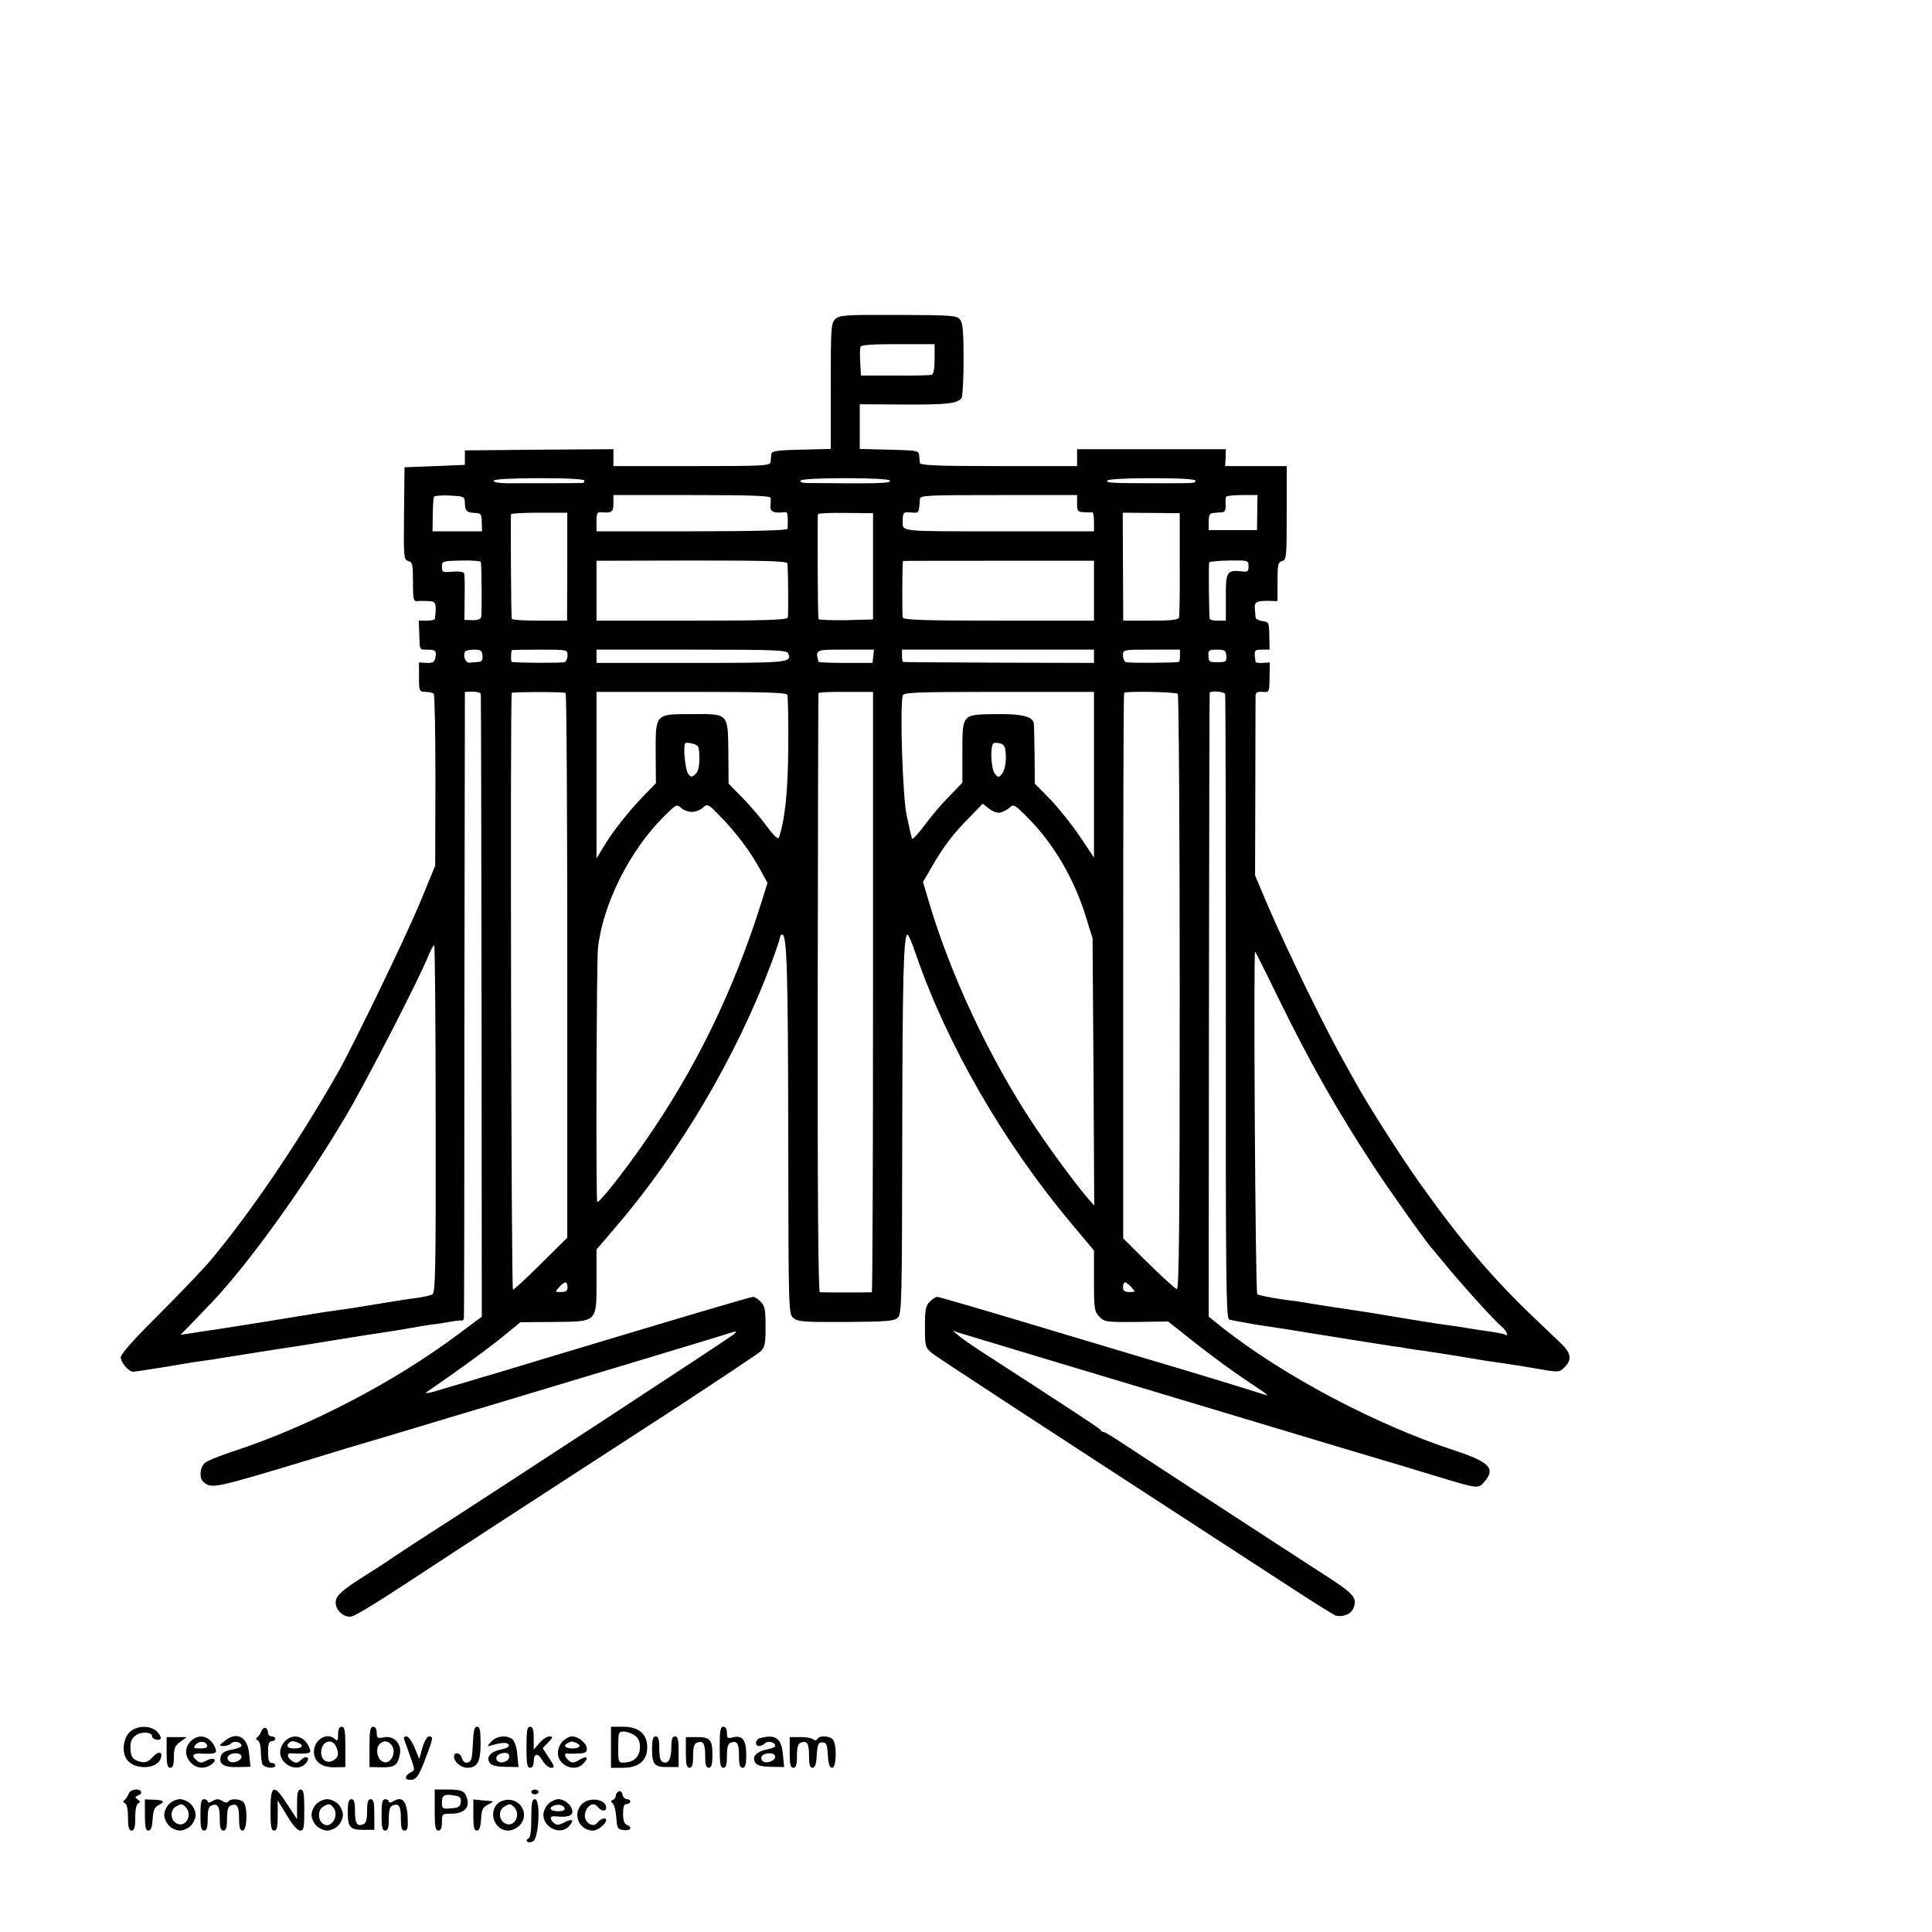 <?xml version="1.0" standalone="no"?>
<!DOCTYPE svg PUBLIC "-//W3C//DTD SVG 20010904//EN"
 "http://www.w3.org/TR/2001/REC-SVG-20010904/DTD/svg10.dtd">
<svg version="1.0" xmlns="http://www.w3.org/2000/svg"
 width="16pt" height="16pt" viewBox="0 0 16 16"
 preserveAspectRatio="xMidYMid meet">
<g transform="translate(0,16) scale(0.002,-0.002)"
fill="#000000" stroke="none">
<path d="M3458 6678 c-17 -17 -18 -39 -18 -278 l0 -259 -122 -3 c-101 -2 -123
-6 -124 -18 -1 -8 -2 -23 -3 -32 -1 -17 -24 -18 -326 -18 l-325 0 0 35 0 35
-307 -2 -308 -3 0 -30 0 -30 -125 -5 -125 -5 -2 -191 c-2 -183 -1 -192 18
-197 17 -5 19 -14 19 -87 0 -71 2 -81 18 -79 9 1 31 1 47 0 30 -1 33 -7 26
-73 -1 -5 -16 -8 -34 -8 l-33 0 2 -52 c2 -71 0 -68 32 -68 36 0 40 -5 35 -33
-4 -19 -11 -23 -37 -22 l-31 2 0 -61 c0 -58 1 -60 27 -61 14 0 30 -3 34 -8 4
-4 7 -166 7 -360 l-1 -352 -66 -160 c-64 -152 -270 -577 -336 -695 -168 -295
-364 -583 -529 -780 -35 -41 -133 -143 -217 -227 -98 -97 -154 -160 -154 -173
0 -22 33 -60 51 -60 7 0 64 9 128 19 64 11 136 23 161 26 25 3 57 8 72 11 15
2 101 16 190 30 184 28 181 28 303 48 87 14 131 21 205 32 19 3 58 9 85 14 28
5 68 12 90 15 22 2 58 8 80 12 22 4 43 6 48 5 4 -1 7 4 8 11 1 6 2 592 2 1302
l2 1290 33 1 c17 0 33 -5 33 -10 1 -6 2 -589 3 -1295 l1 -1283 -95 -71 c-267
-200 -616 -382 -935 -487 -55 -18 -108 -39 -117 -48 -21 -18 -24 -65 -5 -79
35 -28 38 -28 452 97 94 29 190 58 215 65 25 7 114 34 198 59 83 25 218 66
300 90 493 148 991 298 1017 307 26 8 28 8 15 -5 -12 -12 -962 -634 -1325
-867 -49 -32 -94 -62 -100 -66 -5 -5 -48 -32 -95 -62 -105 -66 -130 -88 -130
-117 0 -34 37 -65 68 -57 14 3 109 61 211 128 190 125 574 375 1139 741 174
114 327 216 340 227 19 18 22 30 22 104 0 70 -3 86 -20 103 -11 11 -25 20 -31
20 -11 0 -274 -78 -889 -263 -118 -36 -231 -70 -250 -75 -19 -6 -80 -24 -135
-40 -70 -22 -93 -26 -75 -14 128 88 245 173 308 224 l77 63 139 1 c181 2 176
-3 176 173 l0 127 77 90 c268 312 502 709 647 1096 20 53 36 102 36 108 0 5 4
10 9 10 20 0 24 -159 25 -853 1 -712 1 -719 22 -735 17 -15 47 -17 218 -16
170 1 200 4 214 18 16 15 17 78 18 739 1 667 5 847 22 847 4 0 20 -37 35 -83
129 -374 363 -779 643 -1113 l94 -112 0 -127 c0 -117 2 -127 23 -148 21 -21
30 -22 153 -21 l131 2 111 -88 c61 -48 153 -116 204 -150 111 -74 109 -73 72
-61 -35 12 -331 102 -464 141 -52 16 -269 80 -481 144 -213 64 -392 116 -398
116 -6 0 -20 -9 -31 -20 -17 -17 -20 -33 -20 -104 0 -80 1 -85 28 -108 24 -20
426 -282 1454 -950 116 -76 216 -139 222 -139 45 -5 75 18 76 57 0 25 -23 47
-115 106 -237 153 -782 509 -843 549 -40 27 -76 49 -81 49 -5 0 -11 3 -13 8
-3 6 -75 54 -478 315 -47 30 -96 64 -110 76 l-25 21 30 -10 c26 -8 467 -141
1580 -475 176 -52 356 -106 400 -120 169 -51 166 -50 192 -20 47 55 21 81
-127 130 -323 106 -703 307 -955 505 l-60 48 1 1288 c1 709 2 1292 3 1295 2
10 60 6 64 -5 2 -6 3 -590 3 -1299 -1 -1136 1 -1288 14 -1291 8 -2 31 -7 50
-10 19 -3 44 -8 55 -10 11 -2 41 -6 66 -10 48 -7 67 -10 164 -26 197 -32 328
-52 347 -55 13 -1 39 -5 58 -9 19 -3 51 -8 70 -10 19 -3 80 -12 135 -21 55 -9
109 -18 120 -20 59 -8 119 -17 195 -30 108 -19 106 -19 130 5 29 29 25 57 -13
94 -18 17 -68 65 -112 107 -176 167 -310 326 -479 564 -72 101 -206 311 -257
402 -89 158 -123 223 -214 408 -56 116 -126 266 -155 335 l-53 125 1 365 c0
201 1 372 1 381 1 12 9 16 29 14 28 -2 28 -2 29 60 l1 62 -29 -2 c-16 -1 -29
1 -30 4 -7 49 -6 51 26 51 l32 0 -1 58 c-1 54 -2 57 -28 60 -16 2 -28 9 -29
15 0 7 -2 22 -3 35 -3 29 6 34 55 34 l39 -1 0 81 c0 70 2 80 19 85 18 5 19 16
19 199 l0 194 -128 0 -127 0 2 35 1 35 -308 0 -308 0 0 -35 0 -35 -325 0
c-253 0 -325 3 -326 13 -1 6 -2 21 -3 32 -1 19 -9 20 -123 23 l-123 3 0 92 0
93 183 -1 c178 -1 224 4 239 28 4 7 8 78 8 158 0 110 -3 150 -14 165 -14 18
-29 19 -257 20 -223 1 -244 -1 -261 -18z m412 -164 c0 -41 -4 -63 -12 -66 -7
-2 -76 -4 -153 -3 l-140 0 -3 54 c-2 29 -1 59 1 65 3 8 52 11 156 11 l151 0 0
-61z m-1450 -504 c0 -5 -3 -10 -7 -10 -17 -1 -262 -1 -316 -1 -36 1 -56 5 -52
11 4 6 78 10 191 10 116 0 184 -4 184 -10z m1265 0 c7 -12 -53 -13 -343 -10
-20 0 -31 4 -27 10 4 6 77 10 185 10 108 0 181 -4 185 -10z m1265 0 c0 -11 2
-11 -135 -11 -212 0 -236 1 -230 11 4 6 77 10 186 10 113 0 179 -4 179 -10z
m-3025 -92 c0 -33 8 -41 42 -42 25 -1 27 -5 28 -38 l1 -38 -102 0 -103 0 1 68
c0 37 3 71 5 75 3 4 32 7 66 5 59 -3 61 -4 62 -30z m1266 20 c1 -7 0 -23 -1
-35 -1 -22 16 -29 58 -24 12 2 14 -3 14 -39 0 -11 0 -24 -1 -30 -1 -6 -140
-10 -396 -10 l-395 0 0 41 c0 32 3 40 18 38 45 -4 52 0 52 36 l0 35 325 0
c253 0 325 -3 326 -12z m1269 -23 c0 -31 3 -35 28 -36 15 -1 30 -1 35 0 4 0 7
-17 7 -39 l0 -40 -395 0 c-421 0 -397 -3 -397 45 0 33 3 36 35 33 33 -3 32 -4
36 55 1 16 24 17 326 17 l325 0 0 -35z m746 -37 l-1 -73 -100 0 -100 0 0 35
c0 28 4 35 20 36 11 1 27 2 36 3 11 1 15 10 14 29 -1 15 0 30 2 35 2 4 32 7
67 7 l63 0 -1 -72z m-2857 -224 l-1 -224 -114 0 c-63 0 -115 3 -115 8 -3 16
-5 427 -3 433 2 3 55 6 118 6 l115 0 0 -223z m1266 1 l0 -220 -112 -3 c-62 -1
-114 1 -114 5 -3 19 -5 429 -2 434 1 4 54 6 115 5 l113 -1 0 -220z m1270 10
c1 -115 -1 -216 -3 -222 -3 -10 -36 -13 -117 -13 l-114 0 -1 224 -1 223 118
-1 118 -1 0 -210z m-2894 8 c4 -23 5 -220 1 -230 -2 -7 -18 -12 -36 -11 l-33
1 1 91 c1 50 0 96 -2 102 -2 6 -21 9 -47 7 -42 -4 -45 -3 -45 20 0 24 2 24 80
26 44 1 81 -2 81 -6z m1270 -6 c3 -52 4 -214 1 -224 -3 -10 -92 -13 -398 -13
l-394 0 0 124 0 124 395 1 c304 0 395 -2 396 -12z m1269 -113 l0 -124 -394 0
c-306 0 -395 3 -398 13 -3 10 -2 227 1 234 1 1 179 1 396 1 l395 0 0 -124z
m640 101 c0 -21 -4 -24 -28 -21 -62 7 -67 -2 -66 -108 l0 -96 -33 0 c-18 0
-34 3 -34 8 -3 18 -5 228 -2 233 1 4 39 7 83 8 79 1 80 1 80 -24z m-3172 -370
c1 -19 -3 -25 -18 -26 -11 -1 -27 -2 -37 -3 -16 -1 -27 29 -17 46 3 4 20 8 37
8 28 0 33 -4 35 -25z m352 1 c0 -13 -6 -26 -12 -28 -11 -4 -200 -3 -219 1 -4
1 -4 35 0 49 1 1 53 2 116 2 115 0 115 0 115 -24z m914 8 c15 -38 2 -39 -402
-39 l-392 0 0 28 0 27 394 0 c350 0 395 -2 400 -16z m352 -11 l-3 -28 -112 0
c-61 0 -112 2 -112 5 -13 51 -14 50 112 50 l118 0 -3 -27z m914 -1 l0 -27
-392 1 c-216 1 -395 2 -398 3 -3 1 -5 12 -5 26 l0 25 398 0 397 0 0 -28z m356
3 c0 -14 -2 -25 -5 -26 -19 -4 -208 -5 -218 -1 -7 2 -13 15 -13 28 0 24 0 24
118 24 l118 0 0 -25z m192 0 c2 -25 -1 -27 -38 -27 -33 0 -35 1 -36 27 -2 22
2 25 35 25 32 0 37 -3 39 -25z m-2736 -154 c4 0 7 -508 7 -1128 l0 -1128 -108
-107 c-60 -60 -112 -108 -117 -108 -7 0 -12 2441 -5 2471 1 4 196 5 223 0z
m918 -8 c3 -7 5 -104 4 -216 -1 -184 -14 -304 -39 -376 -3 -8 -23 11 -51 49
-25 34 -70 87 -101 118 l-56 57 -1 127 c-2 166 2 162 -150 161 -154 0 -151 3
-151 -161 l1 -125 -54 -56 c-63 -65 -127 -147 -165 -211 l-27 -45 0 345 0 345
393 0 c306 0 393 -3 397 -12z m355 -1231 c0 -683 -2 -1242 -5 -1243 -7 -1
-202 -1 -215 0 -7 1 -10 404 -9 1239 1 680 2 1239 3 1242 0 3 52 6 114 5 l112
0 0 -1243z m915 900 l0 -343 -59 88 c-32 48 -88 117 -122 153 l-64 65 -1 115
c-1 63 -2 123 -3 133 -2 30 -51 42 -161 40 -137 -2 -135 1 -135 -159 l0 -125
-56 -58 c-32 -32 -77 -86 -102 -120 -25 -34 -48 -58 -50 -54 -2 5 -8 26 -12
48 -5 22 -9 42 -10 45 -16 59 -30 446 -17 500 3 13 55 15 398 15 l394 0 0
-343z m347 335 c4 -5 8 -562 8 -1238 0 -978 -3 -1229 -12 -1227 -7 2 -60 50
-118 107 l-104 103 0 1128 c0 620 1 1129 4 1131 7 8 213 4 222 -4z m-1981
-265 c0 -37 -5 -57 -16 -67 -15 -14 -19 -14 -30 0 -12 14 -22 110 -13 127 2 3
15 3 30 -1 26 -7 28 -11 29 -59z m1269 3 c0 -30 -6 -56 -15 -68 -15 -18 -17
-18 -30 -1 -17 19 -21 115 -6 126 5 3 18 3 30 -1 17 -7 20 -17 21 -56z m-1300
-227 c14 0 35 8 45 17 19 18 22 17 73 -36 65 -66 124 -145 165 -220 l30 -55
-25 -80 c-117 -372 -276 -696 -488 -999 -84 -121 -185 -248 -192 -242 -6 6 -3
995 3 1051 20 182 132 405 272 544 51 51 54 53 72 37 11 -10 31 -17 45 -17z
m1277 -3 c11 3 29 12 39 21 16 15 21 12 71 -38 110 -110 195 -254 245 -416
l27 -87 4 -554 3 -553 -29 33 c-51 60 -148 191 -220 299 -186 279 -351 632
-442 947 l-18 61 39 67 c48 83 88 135 156 203 l52 54 26 -20 c14 -12 35 -19
47 -17z m-2338 -1271 c1 -627 -1 -717 -14 -724 -8 -4 -35 -10 -60 -14 -48 -6
-66 -9 -200 -31 -47 -8 -105 -17 -130 -20 -25 -3 -70 -10 -100 -15 -73 -12
-97 -16 -215 -35 -147 -23 -147 -23 -190 -30 -22 -3 -64 -9 -93 -14 l-54 -8
64 66 c34 36 65 68 68 71 154 164 373 468 550 765 82 137 307 574 344 668 11
26 21 45 24 42 3 -3 6 -327 6 -721z m3489 504 c134 -274 245 -469 402 -708 72
-109 219 -315 235 -330 3 -3 25 -30 50 -60 61 -76 210 -241 238 -263 20 -17
32 -45 14 -33 -4 2 -28 7 -52 11 -25 3 -70 10 -100 15 -30 5 -75 12 -100 15
-25 3 -99 15 -165 26 -66 11 -131 22 -145 24 -119 18 -246 37 -264 41 -11 2
-59 9 -106 15 -47 7 -89 16 -94 20 -8 7 -16 1419 -9 1419 1 0 45 -87 96 -192z
m-2943 -1198 c0 -15 -7 -20 -27 -20 -25 0 -26 0 -8 20 10 11 22 20 27 20 4 0
8 -9 8 -20z m2335 0 c18 -20 17 -20 -8 -20 -20 0 -27 5 -27 20 0 11 4 20 8 20
5 0 17 -9 27 -20z"/>
<path d="M542 832 c-30 -23 -40 -83 -18 -116 29 -45 123 -44 141 1 11 30 -8
35 -32 8 -20 -21 -31 -25 -52 -20 -32 8 -41 21 -41 62 0 24 7 37 25 49 23 15
65 12 65 -6 0 -12 29 -20 35 -10 3 5 -3 18 -15 30 -25 25 -77 26 -108 2z"/>
<path d="M1083 833 c-4 -10 -11 -22 -17 -26 -8 -6 -7 -10 2 -14 6 -2 12 -22
12 -43 0 -21 3 -45 6 -54 7 -17 54 -22 54 -6 0 6 -7 10 -15 10 -11 0 -15 12
-15 45 0 33 4 45 15 45 8 0 15 5 15 10 0 6 -7 10 -15 10 -8 0 -15 6 -15 14 0
23 -19 29 -27 9z"/>
<path d="M1400 818 c0 -25 -3 -29 -12 -20 -32 32 -88 -1 -88 -51 0 -42 31 -65
84 -65 l46 1 0 84 c0 67 -3 83 -15 83 -10 0 -15 -10 -15 -32z m-10 -47 c15
-30 12 -49 -11 -61 -25 -14 -49 2 -49 34 0 43 41 61 60 27z"/>
<path d="M1530 767 l0 -84 49 -1 c55 -1 68 8 77 55 8 43 -26 78 -67 69 -26 -5
-29 -3 -29 19 0 16 -6 25 -15 25 -12 0 -15 -16 -15 -83z m88 11 c30 -30 -2
-93 -36 -71 -21 13 -27 50 -12 69 15 17 32 18 48 2z"/>
<path d="M1958 778 c-3 -61 -6 -73 -21 -76 -12 -3 -20 4 -24 17 -6 24 -33 29
-33 7 0 -22 29 -46 55 -46 42 0 55 25 55 101 0 54 -3 69 -15 69 -11 0 -15 -17
-17 -72z"/>
<path d="M2180 765 c0 -69 3 -85 15 -85 9 0 15 9 15 24 0 37 17 40 36 6 10
-16 26 -30 36 -30 16 0 15 5 -8 40 l-27 41 23 24 c21 22 21 25 5 25 -10 0 -28
-12 -41 -27 l-24 -28 0 48 c0 35 -4 47 -15 47 -12 0 -15 -16 -15 -85z"/>
<path d="M2530 765 l0 -85 50 0 c65 0 100 30 100 85 0 55 -35 85 -100 85 l-50
0 0 -85z m98 49 c15 -10 22 -25 22 -48 0 -38 -23 -62 -62 -64 -28 -2 -28 -1
-28 63 0 61 1 65 23 65 12 0 33 -7 45 -16z"/>
<path d="M2980 765 c0 -69 3 -85 15 -85 11 0 15 12 15 49 0 35 4 51 16 55 26
10 34 -3 34 -55 0 -37 4 -49 15 -49 11 0 15 13 15 54 0 61 -16 82 -55 72 -22
-6 -25 -3 -25 19 0 16 -6 25 -15 25 -12 0 -15 -16 -15 -85z"/>
<path d="M690 744 c0 -50 3 -64 15 -64 11 0 15 12 15 44 0 37 5 48 27 64 l26
19 -41 0 -42 0 0 -63z"/>
<path d="M790 790 c-56 -56 21 -143 86 -96 26 20 10 32 -21 16 -20 -11 -27
-11 -40 0 -23 19 -18 30 13 29 59 -3 72 0 65 19 -19 52 -67 68 -103 32z m68
-17 c2 -9 -7 -13 -28 -13 -28 0 -31 2 -20 15 15 18 41 16 48 -2z"/>
<path d="M929 790 c-23 -19 -23 -19 -3 -20 11 0 25 5 31 11 13 13 43 5 43 -10
0 -5 -18 -12 -40 -16 -27 -4 -41 -13 -45 -26 -11 -33 11 -48 69 -46 l53 1 -5
51 c-6 74 -52 98 -103 55z m71 -64 c0 -18 -39 -31 -52 -18 -15 15 0 32 28 32
14 0 24 -6 24 -14z"/>
<path d="M1180 790 c-11 -11 -20 -31 -20 -45 0 -52 69 -85 104 -49 23 23 8 39
-16 18 -14 -14 -23 -16 -35 -8 -25 15 -28 36 -7 34 11 -1 33 -2 51 -1 26 1 31
4 26 19 -19 52 -67 68 -103 32z m54 -6 c26 -10 18 -24 -14 -24 -29 0 -38 9
-23 23 8 9 17 9 37 1z"/>
<path d="M1675 793 c4 -10 15 -42 25 -70 19 -52 19 -53 -1 -63 -24 -14 -25
-30 0 -30 25 0 35 14 65 94 30 79 31 86 12 86 -7 0 -19 -20 -27 -47 l-13 -47
-19 47 c-11 26 -26 47 -34 47 -10 0 -13 -6 -8 -17z"/>
<path d="M2034 788 c-19 -21 -19 -21 6 -14 40 12 63 12 67 0 2 -7 -11 -14 -31
-18 -43 -8 -64 -31 -49 -54 7 -12 25 -17 65 -18 l55 -1 -5 51 c-2 30 -11 56
-20 64 -24 19 -67 14 -88 -10z m64 -79 c-19 -13 -43 -6 -43 11 0 20 49 31 53
12 2 -8 -2 -19 -10 -23z"/>
<path d="M2330 790 c-11 -11 -20 -33 -20 -49 0 -51 69 -81 104 -45 26 26 18
36 -13 18 -25 -15 -32 -15 -45 -5 -17 14 -22 32 -8 30 4 -1 24 -1 45 0 30 1
37 5 37 20 0 22 -35 51 -62 51 -10 0 -27 -9 -38 -20z m54 -6 c26 -10 18 -24
-14 -24 -30 0 -41 14 -17 23 6 3 13 6 14 6 1 1 8 -2 17 -5z"/>
<path d="M2700 756 c0 -63 10 -74 68 -73 l42 0 0 63 c0 50 -3 64 -15 64 -11 0
-15 -11 -15 -42 0 -51 -12 -73 -34 -65 -12 5 -16 20 -16 57 0 38 -4 50 -15 50
-11 0 -15 -13 -15 -54z"/>
<path d="M2840 744 c0 -50 3 -64 15 -64 11 0 15 12 15 49 0 35 4 51 16 55 26
10 34 -3 34 -55 0 -37 4 -49 15 -49 11 0 15 13 15 54 0 63 -10 74 -67 73 l-43
0 0 -63z"/>
<path d="M3148 803 c-21 -5 -24 -33 -5 -33 7 0 18 5 24 11 13 13 43 5 43 -10
0 -5 -15 -12 -34 -15 -43 -8 -64 -31 -49 -54 7 -12 25 -17 65 -18 l55 -1 -5
51 c-6 68 -30 86 -94 69z m62 -77 c0 -18 -39 -31 -52 -18 -15 15 0 32 28 32
14 0 24 -6 24 -14z"/>
<path d="M3270 744 c0 -50 3 -64 15 -64 11 0 15 12 15 49 0 35 4 51 16 55 26
10 34 -3 34 -55 0 -36 4 -49 14 -49 11 0 16 15 18 53 3 44 6 52 23 52 17 0 20
-8 23 -52 2 -38 7 -53 18 -53 18 0 20 100 2 118 -15 15 -55 16 -63 2 -4 -7
-11 -8 -18 -2 -7 5 -31 10 -54 9 l-43 0 0 -63z"/>
<path d="M533 573 c-4 -10 -11 -22 -17 -26 -8 -6 -7 -10 2 -14 7 -3 12 -25 12
-59 0 -41 4 -54 15 -54 11 0 15 13 15 54 0 34 5 56 13 59 9 4 8 8 -3 16 -12 9
-12 11 3 17 9 3 14 10 11 15 -9 16 -44 10 -51 -8z"/>
<path d="M1120 505 c0 -69 3 -85 15 -85 12 0 15 14 15 63 l0 62 38 -62 c22
-38 44 -63 55 -63 15 0 17 11 17 85 0 69 -3 85 -15 85 -12 0 -15 -14 -15 -62
l0 -61 -40 61 c-56 88 -70 83 -70 -23z"/>
<path d="M1800 505 c0 -69 3 -85 15 -85 10 0 15 11 15 35 0 34 1 35 39 35 50
0 75 23 66 59 -9 35 -21 41 -82 41 l-53 0 0 -85z m88 59 c17 -3 22 -10 20 -27
-2 -18 -11 -23 -40 -25 -36 -3 -38 -2 -38 26 0 30 12 35 58 26z"/>
<path d="M2200 580 c0 -5 7 -10 15 -10 8 0 15 5 15 10 0 6 -7 10 -15 10 -8 0
-15 -4 -15 -10z"/>
<path d="M2563 583 c-7 -3 -13 -11 -13 -18 0 -7 -6 -16 -12 -18 -10 -4 -10 -7
-1 -14 6 -5 13 -31 15 -58 3 -46 5 -50 31 -53 29 -4 37 12 12 22 -10 3 -15 19
-15 46 0 29 4 40 15 40 8 0 15 5 15 10 0 6 -6 10 -14 10 -8 0 -16 8 -18 18 -2
11 -9 17 -15 15z"/>
<path d="M600 484 c0 -49 3 -64 14 -64 11 0 16 14 18 47 2 38 8 50 26 59 28
14 19 21 -25 22 l-33 1 0 -65z"/>
<path d="M700 530 c-11 -11 -20 -31 -20 -45 0 -14 9 -34 20 -45 11 -11 31 -20
45 -20 14 0 34 9 45 20 11 11 20 31 20 45 0 14 -9 34 -20 45 -11 11 -31 20
-45 20 -14 0 -34 -9 -45 -20z m68 -12 c32 -32 1 -89 -37 -68 -26 13 -28 55 -3
69 22 13 26 13 40 -1z"/>
<path d="M830 485 c0 -51 3 -65 15 -65 11 0 15 12 15 49 0 35 4 51 16 55 26
10 34 -3 34 -55 0 -37 4 -49 15 -49 11 0 15 12 15 49 0 35 4 51 16 55 26 10
34 -3 34 -55 0 -37 4 -49 15 -49 19 0 21 100 3 118 -14 14 -54 16 -63 2 -4 -6
-13 -5 -25 3 -16 9 -24 9 -40 -1 -12 -7 -20 -8 -20 -2 0 5 -7 10 -15 10 -12 0
-15 -14 -15 -65z"/>
<path d="M1310 530 c-11 -11 -20 -31 -20 -45 0 -14 9 -34 20 -45 11 -11 31
-20 45 -20 14 0 34 9 45 20 11 11 20 31 20 45 0 14 -9 34 -20 45 -11 11 -31
20 -45 20 -14 0 -34 -9 -45 -20z m70 -14 c28 -34 -11 -94 -44 -67 -21 18 -20
57 2 70 23 14 28 13 42 -3z"/>
<path d="M1440 496 c0 -63 10 -74 68 -73 l42 0 0 63 c0 50 -3 64 -15 64 -11 0
-15 -12 -15 -49 0 -35 -4 -51 -16 -55 -26 -10 -34 3 -34 55 0 37 -4 49 -15 49
-11 0 -15 -13 -15 -54z"/>
<path d="M1580 485 c0 -51 3 -65 15 -65 11 0 15 12 15 49 0 35 4 51 16 55 26
10 34 -3 34 -55 0 -38 4 -49 15 -49 13 0 15 11 13 56 -3 66 -23 88 -58 66 -12
-7 -20 -8 -20 -2 0 5 -7 10 -15 10 -12 0 -15 -14 -15 -65z"/>
<path d="M1960 484 c0 -49 3 -64 14 -64 11 0 16 14 18 47 2 39 7 50 28 60 14
7 23 13 20 14 -3 1 -22 3 -42 4 l-38 4 0 -65z"/>
<path d="M2080 543 c-63 -23 -43 -123 25 -123 14 0 34 9 45 20 50 50 -2 127
-70 103z m48 -25 c32 -32 1 -89 -37 -68 -26 13 -28 55 -3 69 22 13 26 13 40
-1z"/>
<path d="M2200 471 c0 -54 -4 -81 -12 -84 -7 -2 -9 -8 -5 -13 4 -4 16 -3 25 2
24 16 31 174 7 174 -12 0 -15 -15 -15 -79z"/>
<path d="M2270 530 c-11 -11 -20 -31 -20 -45 0 -52 69 -85 104 -49 26 26 18
36 -15 19 -24 -13 -34 -14 -45 -4 -19 16 -18 31 4 28 49 -5 72 1 72 19 0 25
-31 52 -58 52 -12 0 -31 -9 -42 -20z m68 -17 c2 -9 -7 -13 -27 -13 -31 0 -42
14 -18 23 19 8 40 3 45 -10z"/>
<path d="M2410 530 c-41 -41 -13 -110 46 -110 19 0 54 28 54 43 0 13 -23 7
-35 -9 -18 -26 -57 -1 -53 33 4 34 35 54 51 33 16 -20 37 -23 37 -5 0 35 -69
46 -100 15z"/>
</g>
</svg>
